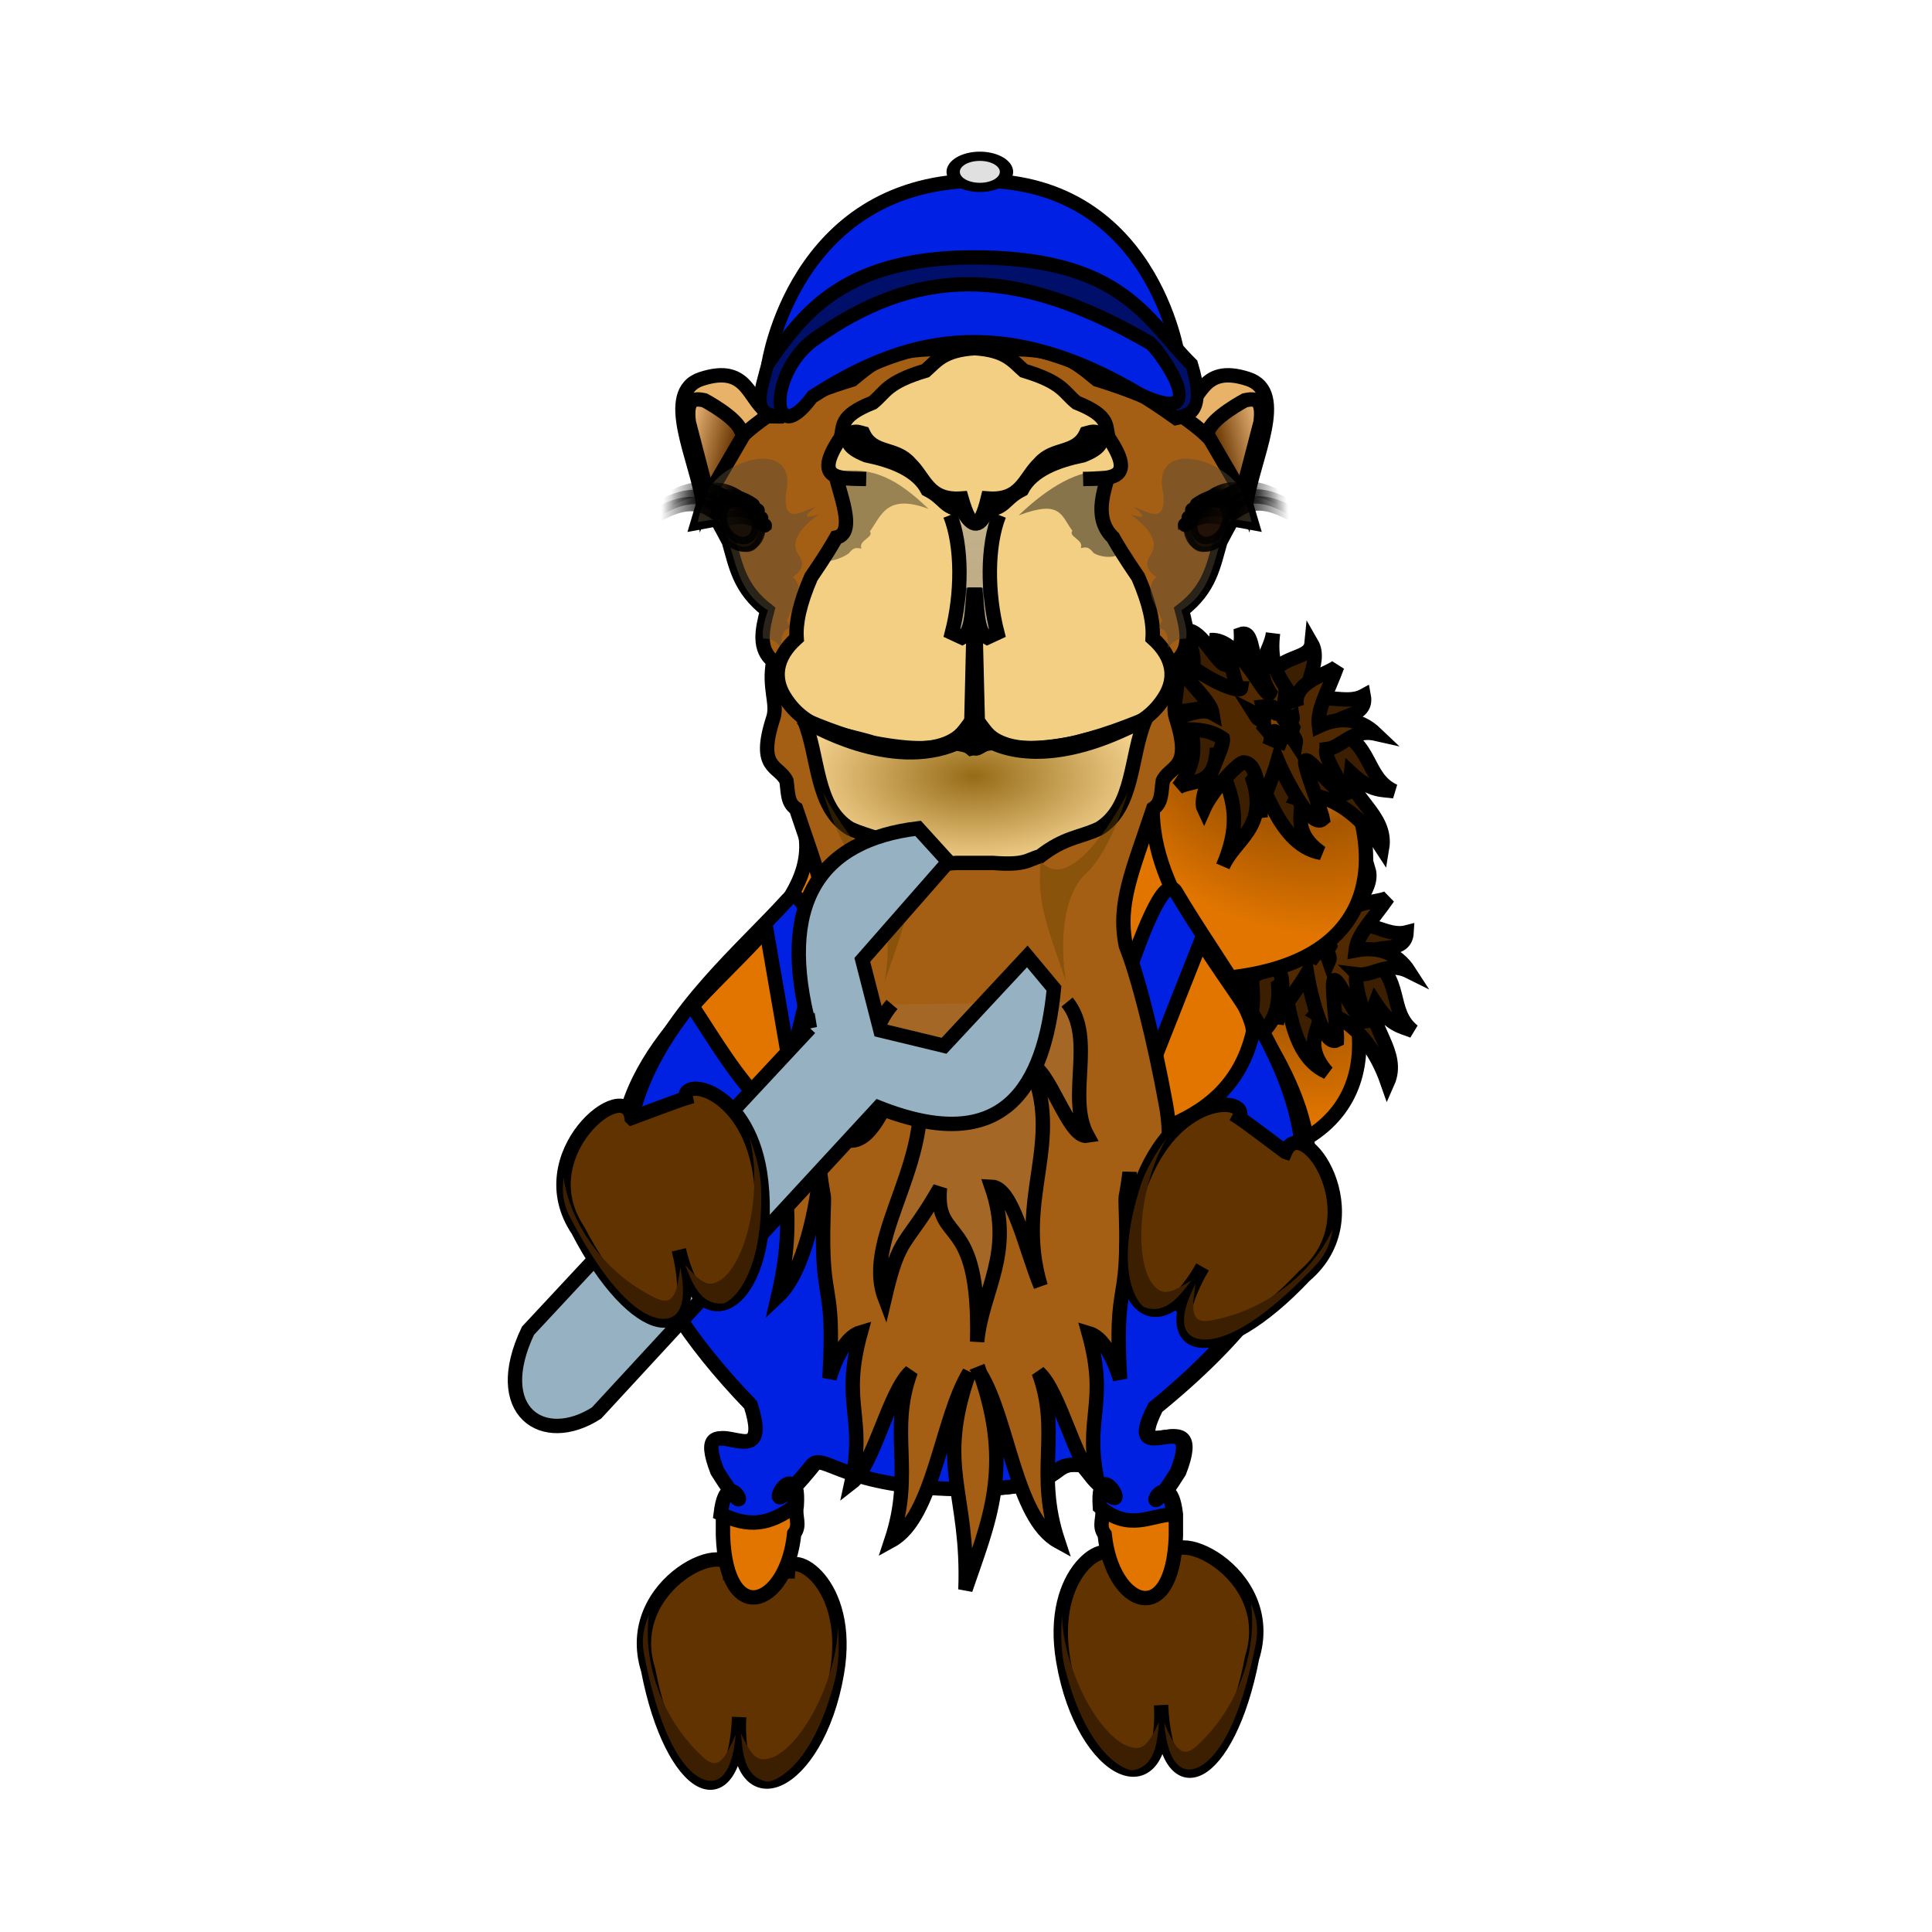 <svg:svg xmlns:dc="http://purl.org/dc/elements/1.1/" xmlns:ns2="http://creativecommons.org/ns#" xmlns:rdf="http://www.w3.org/1999/02/22-rdf-syntax-ns#" xmlns:svg="http://www.w3.org/2000/svg" height="134.354" id="svg2" version="1.1" viewBox="-30.311 -7.808 134.354 134.354" width="134.354">
  <svg:title id="title5247">Camel Comic Worker</svg:title>
  <svg:defs id="defs4">
    <svg:radialGradient cx="761.88" cy="403.82" gradientTransform="matrix(-.034 .041 -.053 -.042 296.65 688.02)" gradientUnits="userSpaceOnUse" id="radialGradient4703" r="256.43">
      <svg:stop id="stop4699" offset="0" stop-color="#ffc17d" />
      <svg:stop id="stop4705" offset=".5" stop-color="#a55600" />
      <svg:stop id="stop4701" offset="1" stop-color="#e17500" />
    </svg:radialGradient>
    <svg:radialGradient cx="761.88" cy="403.82" gradientTransform="matrix(-.034 .041 -.053 -.042 296.18 700.95)" gradientUnits="userSpaceOnUse" id="radialGradient4723" r="256.43">
      <svg:stop id="stop4699-7" offset="0" stop-color="#ffc17d" />
      <svg:stop id="stop4705-2" offset=".5" stop-color="#a55600" />
      <svg:stop id="stop4701-6" offset="1" stop-color="#e17500" />
    </svg:radialGradient>
    <svg:linearGradient gradientTransform="translate(-2.857 13.571)" gradientUnits="userSpaceOnUse" id="linearGradient4826" x1="85.429" x2="23.143" y1="224.15" y2="223.43">
      <svg:stop id="stop4048" offset="0" />
      <svg:stop id="stop4050" offset="1" stop-opacity="0" />
    </svg:linearGradient>
    <svg:linearGradient gradientTransform="translate(5.4961e-8 5.19)" gradientUnits="userSpaceOnUse" id="linearGradient4828" x1="85.429" x2="23.143" y1="224.15" y2="223.43">
      <svg:stop id="stop4048-2" offset="0" />
      <svg:stop id="stop4050-6" offset="1" stop-opacity="0" />
    </svg:linearGradient>
    <svg:linearGradient gradientTransform="translate(9.286 -4.096)" gradientUnits="userSpaceOnUse" id="linearGradient4830" x1="85.429" x2="23.143" y1="224.15" y2="223.43">
      <svg:stop id="stop4048-7" offset="0" />
      <svg:stop id="stop4050-5" offset="1" stop-opacity="0" />
    </svg:linearGradient>
    <svg:linearGradient gradientTransform="translate(26.429 -3.381)" gradientUnits="userSpaceOnUse" id="linearGradient4832" x1="85.429" x2="23.143" y1="224.15" y2="223.43">
      <svg:stop id="stop4048-9" offset="0" />
      <svg:stop id="stop4050-60" offset="1" stop-opacity="0" />
    </svg:linearGradient>
    <svg:linearGradient gradientTransform="translate(42.143 4.476)" gradientUnits="userSpaceOnUse" id="linearGradient4834" x1="85.429" x2="23.143" y1="224.15" y2="223.43">
      <svg:stop id="stop4048-71" offset="0" />
      <svg:stop id="stop4050-8" offset="1" stop-opacity="0" />
    </svg:linearGradient>
    <svg:linearGradient gradientTransform="translate(47.857 10.905)" gradientUnits="userSpaceOnUse" id="linearGradient4836" x1="85.429" x2="23.143" y1="224.15" y2="223.43">
      <svg:stop id="stop4048-3" offset="0" />
      <svg:stop id="stop4050-0" offset="1" stop-opacity="0" />
    </svg:linearGradient>
    <svg:linearGradient gradientTransform="translate(52.143 20.19)" gradientUnits="userSpaceOnUse" id="linearGradient4838" x1="85.429" x2="23.143" y1="224.15" y2="223.43">
      <svg:stop id="stop4048-0" offset="0" />
      <svg:stop id="stop4050-4" offset="1" stop-opacity="0" />
    </svg:linearGradient>
    <svg:linearGradient gradientTransform="translate(56.429 28.762)" gradientUnits="userSpaceOnUse" id="linearGradient4840" x1="85.429" x2="23.143" y1="224.15" y2="223.43">
      <svg:stop id="stop4048-8" offset="0" />
      <svg:stop id="stop4050-7" offset="1" stop-opacity="0" />
    </svg:linearGradient>
    <svg:linearGradient gradientTransform="matrix(.058 0 0 .058 205.38 674.77)" gradientUnits="userSpaceOnUse" id="linearGradient3519" x1="393.82" x2="393.93" y1="510.32" y2="516.6">
      <svg:stop id="stop3916" offset="0" />
      <svg:stop id="stop3918" offset="1" stop-opacity="0" />
    </svg:linearGradient>
    <svg:linearGradient gradientTransform="matrix(.058 0 0 .058 205.38 674.77)" gradientUnits="userSpaceOnUse" id="linearGradient3523" x1="396.27" x2="393.1" y1="36.167" y2="377.6">
      <svg:stop id="stop3886" offset="0" stop-color="#f3cf84" />
      <svg:stop id="stop3892" offset=".562" stop-color="#f3cf84" />
      <svg:stop id="stop3902" offset=".633" stop-color="#929292" stop-opacity=".502" />
      <svg:stop id="stop3888" offset="1" stop-color="#808080" stop-opacity=".488" />
    </svg:linearGradient>
    <svg:radialGradient cx="394.69" cy="519.62" gradientTransform="matrix(.058 0 -0 .03 205.45 690.7)" gradientUnits="userSpaceOnUse" id="radialGradient3535" r="203.97">
      <svg:stop id="stop3906" offset="0" stop-color="#966b17" />
      <svg:stop id="stop3908" offset="1" stop-color="#f2d08c" />
    </svg:radialGradient>
    <svg:linearGradient gradientTransform="matrix(.058 0 0 .058 205.38 674.77)" gradientUnits="userSpaceOnUse" id="linearGradient3540" x1="113.98" x2="57.069" y1="123.5" y2="109.36">
      <svg:stop id="stop3926" offset="0" stop-color="#653300" />
      <svg:stop id="stop3928" offset="1" stop-color="#eeb879" />
    </svg:linearGradient>
    <svg:linearGradient gradientTransform="matrix(-.058 0 0 .058 251.38 674.51)" gradientUnits="userSpaceOnUse" id="linearGradient3543" x1="113.98" x2="57.069" y1="123.5" y2="109.36">
      <svg:stop id="stop3926-9" offset="0" stop-color="#653300" />
      <svg:stop id="stop3928-1" offset="1" stop-color="#eeb879" />
    </svg:linearGradient>
  </svg:defs>
  <svg:g id="layer4" stroke="#000" transform="translate(-190.92 -660.11)">
    <svg:path d="m225.43 731.34 10.614-14.666c4.88-6.464 13.053-5.096 16.982 1.397 3.486 5.763 3.894 14.501-8.645 15.252-5.17 3.113-10.13 11.074-10.224 18.038z" fill="url(#radialGradient4723)" id="path4677-9" />
    <svg:g id="g5110-1" stroke-width="17.244" transform="matrix(.056 .016 -.016 .055 218.08 678.06)">
      <svg:path d="m642.46 442.23c-30.294-3.329-24.605 18.66-66.67-1.01 24.756 36.473 29.949 53.458 70.711 45.457-3.184 30.588 17.568 50.297-12.122 92.934 17.48-10.452 44.121-1.275 44.447-48.487 7.586 44.304 40.543 68.312 12.122 141.42 13.142-33.328 52.618-47.846 32.325-105.06 11.555-16.106 27.519 77.192 84.853 84.853-44.895-29.068-14.269-60.073-32.325-64.65 3.865-8.432 57.966-10.957 105.06 56.569 5.429-40.275-42.807-59.276-40.406-88.893 25.21 22.136 37.502 18.436 52.528 20.203-36.542-15.422-26.72-57.937-76.772-72.731 1.037-18.344 42.685-12.361 36.365-40.406-22.39 13.314-51.837-6.087-64.65 16.162-14.858-18.94 14.846-53.051 0-76.772-1.255 19.668-33.234 14.248-48.487 40.406-26.693-3.664-17.87-55.882-36.365-48.487 1.225 15.257-4.375 32.529-16.162 37.376-10.239 1.988-31.252-42.605-49.497-39.396 9.225 26.734 14.347 42.294 5.051 50.508z" fill="#3c1f00" id="path5081-4" />
      <svg:path d="m810.31 527.89c18.72-2.914 29.685-25.887 58.287-20.483-21.147-18.819-45.383-18.528-68.408-6.767-3.394-19.739 9.047-40.811 19.44-72.497-8.658 9.453-54.487 20.213-46.501 49.921-12.221-26.574-36.118-36.208-31.766-86.825-2.095 23.105-23.222 38.746-1.155 71.327-4.129 12.026-37.939-65.151-73.603-60.49 31.925 10.84 27.037 56.588 38.643 56.479-0.853 5.935-42.919-6.774-82.822-41.407 3.727 26.194 46.01 53.393 49.705 72.392-18.934-9.739-68.081 21.891-77.386 23.263 24.557 3.649 61.398-12.471 90.907 6.734 2.558 11.694-28.473 68.355-19.828 84.926 8.867-22.122 38.071-55.15 45.009-57.199 17.768-0.802 20.674 34.117 23.405 65.393-2.656-12.561 13.394-49.795 17.997-68.746 5.691 12.466 41.974 81.817 56.445 67.883-2.401-11.333-27.603-67.945-23.061-69.583 5.788-2.941 40.242 42.81 50.613 37.78-10.16-15.26-30.07-45.4-25.92-52.1z" fill="#502900" id="path5081-2-2" />
      <svg:path d="m733.2 487.78c-5.079-0.558-4.125 3.128-11.178-0.169 4.151 6.115 5.021 8.963 11.855 7.621-0.534 5.128 2.945 8.433-2.032 15.581 2.931-1.752 7.397-0.214 7.452-8.129 1.272 7.428 6.797 11.453 2.032 23.71 2.203-5.588 8.822-8.022 5.419-17.613 1.937-2.7 4.614 12.942 14.226 14.226-7.527-4.873-2.392-10.072-5.419-10.839 0.648-1.414 9.718-1.837 17.613 9.484 0.91-6.752-7.177-9.938-6.774-14.903 4.227 3.711 6.287 3.091 8.807 3.387-6.126-2.586-4.48-9.713-12.871-12.194 0.174-3.075 7.156-2.072 6.097-6.774-3.754 2.232-8.691-1.02-10.839 2.71-2.491-3.175 2.489-8.894 0-12.871-0.21 3.297-5.572 2.389-8.129 6.774-4.475-0.614-2.996-9.369-6.097-8.129 0.205 2.558-0.734 5.454-2.71 6.266-1.717 0.333-5.239-7.143-8.299-6.605 1.547 4.482 2.405 7.091 0.847 8.468z" fill="#804200" id="path5081-9-0" />
    </svg:g>
    <svg:path d="m225.9 718.41 10.614-14.666c4.88-6.464 13.053-5.096 16.982 1.397 3.486 5.763 3.894 14.501-8.645 15.252-5.17 3.113-10.13 11.074-10.224 18.038z" fill="url(#radialGradient4703)" id="path4677" />
    <svg:g id="g5110" stroke-width="17.244" transform="matrix(.058 .002 -.002 .058 206.92 672.16)">
      <svg:path d="m642.46 442.23c-30.294-3.329-24.605 18.66-66.67-1.01 24.756 36.473 29.949 53.458 70.711 45.457-3.184 30.588 17.568 50.297-12.122 92.934 17.48-10.452 44.121-1.275 44.447-48.487 7.586 44.304 40.543 68.312 12.122 141.42 13.142-33.328 52.618-47.846 32.325-105.06 11.555-16.106 27.519 77.192 84.853 84.853-44.895-29.068-14.269-60.073-32.325-64.65 3.865-8.432 57.966-10.957 105.06 56.569 5.429-40.275-42.807-59.276-40.406-88.893 25.21 22.136 37.502 18.436 52.528 20.203-36.542-15.422-26.72-57.937-76.772-72.731 1.037-18.344 42.685-12.361 36.365-40.406-22.39 13.314-51.837-6.087-64.65 16.162-14.858-18.94 14.846-53.051 0-76.772-1.255 19.668-33.234 14.248-48.487 40.406-26.693-3.664-17.87-55.882-36.365-48.487 1.225 15.257-4.375 32.529-16.162 37.376-10.239 1.988-31.252-42.605-49.497-39.396 9.225 26.734 14.347 42.294 5.051 50.508z" fill="#3c1f00" id="path5081" />
      <svg:path d="m810.31 527.89c18.72-2.914 29.685-25.887 58.287-20.483-21.147-18.819-45.383-18.528-68.408-6.767-3.394-19.739 9.047-40.811 19.44-72.497-8.658 9.453-54.487 20.213-46.501 49.921-12.221-26.574-36.118-36.208-31.766-86.825-2.095 23.105-23.222 38.746-1.155 71.327-4.129 12.026-37.939-65.151-73.603-60.49 31.925 10.84 27.037 56.588 38.643 56.479-0.853 5.935-42.919-6.774-82.822-41.407 3.727 26.194 46.01 53.393 49.705 72.392-18.934-9.739-68.081 21.891-77.386 23.263 24.557 3.649 61.398-12.471 90.907 6.734 2.558 11.694-28.473 68.355-19.828 84.926 8.867-22.122 38.071-55.15 45.009-57.199 17.768-0.802 20.674 34.117 23.405 65.393-2.656-12.561 13.394-49.795 17.997-68.746 5.691 12.466 41.974 81.817 56.445 67.883-2.401-11.333-27.603-67.945-23.061-69.583 5.788-2.941 40.242 42.81 50.613 37.78-10.16-15.26-30.07-45.4-25.92-52.1z" fill="#502900" id="path5081-2" />
      <svg:path d="m733.2 487.78c-5.079-0.558-4.125 3.128-11.178-0.169 4.151 6.115 5.021 8.963 11.855 7.621-0.534 5.128 2.945 8.433-2.032 15.581 2.931-1.752 7.397-0.214 7.452-8.129 1.272 7.428 6.797 11.453 2.032 23.71 2.203-5.588 8.822-8.022 5.419-17.613 1.937-2.7 4.614 12.942 14.226 14.226-7.527-4.873-2.392-10.072-5.419-10.839 0.648-1.414 9.718-1.837 17.613 9.484 0.91-6.752-7.177-9.938-6.774-14.903 4.227 3.711 6.287 3.091 8.807 3.387-6.126-2.586-4.48-9.713-12.871-12.194 0.174-3.075 7.156-2.072 6.097-6.774-3.754 2.232-8.691-1.02-10.839 2.71-2.491-3.175 2.489-8.894 0-12.871-0.21 3.297-5.572 2.389-8.129 6.774-4.475-0.614-2.996-9.369-6.097-8.129 0.205 2.558-0.734 5.454-2.71 6.266-1.717 0.333-5.239-7.143-8.299-6.605 1.547 4.482 2.405 7.091 0.847 8.468z" fill="#804200" id="path5081-9" />
    </svg:g>
  </svg:g>
  <svg:g id="layer2" transform="translate(-190.92 -660.11)">
    <svg:g id="g4953" transform="matrix(.058 0 0 .058 204.43 653.55)">
      <svg:path d="m646.69 1853.2c-8.152-52.412 132.03 7.781 98.995 113.14-28.284 146.81-103.71 186.54-109.1 56.569 6.883 129.37-93.417 85.824-117.18-52.528-19.171-110.99 56.738-150.05 58.589-122.23 7.071 0 68.69 5.051 68.69 5.051z" fill="#613300" id="path4601-2" stroke="#000" stroke-width="17.244" />
      <svg:g fill="#3c1f00" id="g4918-5" stroke-width="14.131" transform="matrix(-1 0 0 1 765.55 -.51)">
        <svg:path d="m21.183 1901.3c-7.064 52.296 11.666 123.1 66.551 172.42 17.378 14.804 25.471-1.601 37.475-28.715-1.906 21.226-7.724 55.489-29.913 55.598-5.732 0.028-50.663-2.082-79.827-150.75-4.294-21.89 0.857-35.77 5.714-48.557z" id="path4898-8" />
        <svg:path d="m247.75 1915.9c-1.367 59.004-38.049 135.54-75.204 155.2-22.189 9.751-27.676-0.085-41.058-27.192 2.125 21.22 3.014 51.913 30.724 57.602 6.388 1.311 53.963-13.157 81.806-121.41 4.695-18.254 5.611-40.306 3.731-64.201z" id="path4898-2-0" />
      </svg:g>
    </svg:g>
    <svg:g id="g4959" stroke-width="14.131" transform="matrix(.058 0 0 .058 204.51 654.31)">
      <svg:g fill="#613300" id="g4623" transform="translate(-12.122 -115.16)">
        <svg:path d="m131.32 1969.6c8.152-52.412-132.03 7.781-98.995 113.14 28.284 146.81 103.71 186.54 109.1 56.569-6.883 129.37 93.417 85.824 117.18-52.528 19.171-110.99-56.738-150.05-58.589-122.23-7.071 0-68.69 5.051-68.69 5.051z" fill="#613300" id="path4601" stroke="#000" stroke-width="17.244" />
      </svg:g>
      <svg:g fill="#3c1f00" id="g4918">
        <svg:path d="m21.183 1901.3c-7.064 52.296 11.666 123.1 66.551 172.42 17.378 14.804 25.471-1.601 37.475-28.715-1.906 21.226-7.724 55.489-29.913 55.598-5.732 0.028-50.663-2.082-79.827-150.75-4.294-21.89 0.857-35.77 5.714-48.557z" id="path4898" />
        <svg:path d="m247.75 1915.9c-1.367 59.004-38.049 135.54-75.204 155.2-22.189 9.751-27.676-0.085-41.058-27.192 2.125 21.22 3.014 51.913 30.724 57.602 6.388 1.311 53.963-13.157 81.806-121.41 4.695-18.254 5.611-40.306 3.731-64.201z" id="path4898-2" />
      </svg:g>
    </svg:g>
    <svg:path d="m240.77 708.79c0.2 12.943 24.252 21.833 0.264 41.378-2.413 4.791 3.618-0.777 1.584 4.482-2.951 4.741-0.736-1.218-0.236 2.955v1.513c-0.225 6.543-4.436 4.947-4.953-0.116-0.464-0.609-0.025-1.178-0.177-1.921-0.306-4.555 3.341 2.784-1.238-2.897-2.866-0.337-0.465 1.733-8.498 1.65s-9.423-2.496-10.263-1.699c-4.58 5.68-0.933-1.659-1.238 2.897-0.152 0.743 0.287 1.312-0.177 1.921-0.517 5.064-4.729 6.66-4.953 0.116v-1.513c0.5-4.173 2.715 1.786-0.236-2.955-2.035-5.259 4.139 1.022 2.315-4.625-24.647-25.514 8.384-29.998 3.15-41.235" fill="#e17500" id="path4646-0" stroke="#000" />
  </svg:g>
  <svg:g id="layer3" transform="translate(-190.92 -660.11)">
    <svg:path d="m223.53 733.79c-8.778-0.963-11.74-6.95-14.761-11.49-0.083-0.124 4.407-4.718 5.127-5.392l2.563 14.849c-1.43 6.873 4.006 2.324 2.591 0.602 1.471 3.158-1.229-20.203-3.673-17.495-6.252 6.928-20.29 16.787-2.57 35.131 1.824 5.647-4.349-0.634-2.315 4.625 2.951 4.741 0.736-1.218 0.236 2.955 1.944 0.98 3.399 0.757 5.13-0.524 0.306-4.555-3.341 2.784 1.238-2.897 0.84-0.797 2.23 1.617 10.263 1.699 8.033 0.082 5.632-1.987 8.498-1.65 4.58 5.68 0.933-1.659 1.238 2.897 2.087 1.773 3.645 0.491 5.13 0.524-0.5-4.173-2.715 1.786 0.236-2.955 2.035-5.259-3.996 0.309-1.584-4.482 18.612-15.163 7.624-25.485 1.508-35.859-1.585-2.688-6.676 17.182-7.251 18.523-0.146 3.383 4.789 2.956 3.422-1.004l5.657-14.319c1.045 1.647 3.55 5.106 3.535 6.541-1.773 7.587-9.925 7.165-14.496 9.281" fill="#0021e1" id="path4646-0-2" stroke="#000" />
    <svg:path d="m228.77 747.8c1.966 3.181 2.463 10.076 5.425 11.698-1.617-4.883 0.202-7.535-1.356-11.756 1.518 1.348 2.599 6.564 4.128 7.741-1.026-4.675 0.748-5.431-0.649-10.476 0.891 0.259 1.605 1.391 2.182 3.201-0.415-7.114 0.624-4.771 0.413-11.407-0.058-1.808-0.054-0.652 0.249-2.963 0.176 2.189 1.057 6.927 2.909 8.666-1.629-7.012 0.459-8.758-0.379-13.376-0.816-4.497-1.948-8.96-2.791-11.058-0.594-2.959 0.456-5.169 1.905-9.539 0.634-0.401 0.549-1.228 0.667-1.934 0.546-1.105 2.08-0.776 0.917-4.362-0.33-1.019 0.346-2.071 0-3.951 1.05-0.834 0.787-2.166 0.417-3.539 1.966-1.515 2.194-3.153 2.668-4.774l0.834-1.564 1.334 0.247-0.417-1.399-1.084-2.551c-1.262-2.003-2.763-4.006-9.256-6.008-1.411-1.145-2.564-2.401-7.422-2.058-0.908-0.281-1.559-0.18-2.156 0-4.857-0.343-6.01 0.913-7.422 2.058-6.493 2.003-7.995 4.006-9.256 6.008l-1.084 2.551-0.417 1.399 1.334-0.247 0.834 1.564c0.475 1.621 0.702 3.258 2.668 4.774-0.37 1.373-0.633 2.705 0.417 3.539-0.346 1.879 0.33 2.931 0 3.951-1.163 3.586 0.371 3.257 0.917 4.362 0.118 0.706 0.033 1.534 0.667 1.934 1.449 4.37 2.499 6.58 1.914 9.509-0.834 2.07-1.966 6.532-2.782 11.029-0.838 4.618 1.25 6.364-0.379 13.376 1.851-1.739 2.732-6.477 2.909-8.666 0.303 2.311 0.306 1.155 0.249 2.963-0.212 6.636 0.828 4.293 0.413 11.407 0.577-1.81 1.291-2.942 2.182-3.201-1.396 5.045 0.378 5.801-0.649 10.476 1.529-1.177 2.61-6.393 4.128-7.741-1.558 4.221 0.26 6.874-1.356 11.756 2.962-1.623 3.459-8.517 5.425-11.698-2.34 6.632-0.017 8.254-0.273 15.103 1.573-4.638 3.364-8.412 1.025-15.045z" fill="#a55f14" id="path4417-3" stroke="#000" />
    <svg:g id="g4313">
      <svg:path d="m247.02 686.72-2.712-4.656c0.598-1.244 1.654-1.584 2.535-2.27 1.408-0.477 2.001 0.547 1.533 1.921z" fill="url(#linearGradient3543)" id="path3922-6" stroke="#000" />
      <svg:path d="m209.74 686.98 2.712-4.656c-0.598-1.244-1.654-1.584-2.535-2.27-1.408-0.477-2.001 0.547-1.533 1.921z" fill="url(#linearGradient3540)" id="path3922" stroke="#000" />
      <svg:path d="m209.51 687.38c-0.435-3.141-2.939-7.81-0.125-8.725 3.386-1.101 3.226 1.679 4.795 2.428-0.886 0.616-1.486 1.097-2.043 1.605 0.385-0.864-1.929-2.222-2.543-2.551-0.666-0.132-1.29-0.174-1.084 1.523l1.292 4.98z" fill="#e9b269" id="path2999" stroke="#000" />
      <svg:path d="m227.14 712.31c-2.365 0.187-2.433-0.238-3.294-0.453-1.736-1.355-2.752-1.29-4.128-1.934-2.448-1.504-2.14-5.048-3.21-7.572 3.413 1.54 7.216 2.516 10.424 1.564 0.705-0.12 1.027 0.043 1.292 0.247h0.321c0.266-0.204 0.588-0.367 1.292-0.247 3.208 0.952 7.01-0.024 10.424-1.564-1.07 2.524-0.762 6.068-3.21 7.572-1.376 0.645-2.392 0.579-4.128 1.934-0.86 0.214-0.928 0.64-3.294 0.453z" fill="url(#radialGradient3535)" id="path3007" stroke="#000" />
      <svg:path d="m209.92 686.26c1.429-2.26 6.235-3.353 5.337 0.412-0.173 2.157 1.098 1.204 2.085 0.864-1.05 0.828-0.616 0.795 0.208 0.535-1.584 1.143-1.974 2.108-1.334 2.922 0.415 0.69-0.002 1.073-0.459 1.44 0.964 0.931-0.061 2.014-0.417 3.045l0.25 0.494c-0.602 0.078-0.685 0.668-0.625 1.399-0.295-0.3-0.47-0.671-1.292-0.658-0.099-0.52 0.105-1.24 0.334-1.975-2.709-1.637-2.174-4.903-3.544-6.338l-1.334 0.206c0.153-0.731 0.414-1.418 0.792-2.346z" fill="#5a4b37" fill-opacity=".466" id="path3781" />
      <svg:path d="m218.73 684.89c-0.29 0.621 1.713 4.437 0.031 4.792-0.333 0.589-0.759 1.301-1.751 2.757-0.818 1.891-1.07 3.224-1.001 4.239-1.584 1.419-1.567 2.887-0.876 4.033 1.522 2.523 4.088 2.565 6.212 3.251 5.681 1.075 5.884-0.431 6.88-1.564l0.292-8.725h-0.262l0.292 8.725c0.995 1.133 1.199 2.638 6.88 1.564 2.125-0.686 4.691-0.728 6.212-3.251 0.691-1.146 0.708-2.614-0.876-4.033 0.07-1.015-0.182-2.347-1.001-4.239-0.992-1.456-1.418-2.168-1.751-2.757-1.804-1.718 0.097-4.57-0.462-4.522" fill="#f3cf84" id="path3005" stroke="#000" />
      <svg:path d="m210.76 688.03c0.281-1.091 1.291-0.944 1.939-0.453 0.382 0.258 0.771 1.308 0.646 1.708-0.218 0.904-0.806 1.471-2.085 0.597l0.208 0.494c1.635 0.812 1.912-0.107 2.252-0.947 0.181-0.276 0.361-0.28 0.542-0.288l0.021-0.226-0.354-0.103-0.709-1.358c-0.252-0.477-2.297-1.058-2.877 0-0.022 0.33-0.172 1.202 0.417 0.576z" fill-opacity=".668" id="path3009" />
      <svg:path d="m127.86 253.26c0 11.933-8.235 21.607-18.393 21.607s-18.393-9.674-18.393-21.607 8.235-21.607 18.393-21.607 18.393 9.674 18.393 21.607z" id="path3779" opacity=".806" stroke="#000" stroke-linecap="round" stroke-width="13.873" transform="matrix(.057 -.038 .039 .065 195.91 676.28)" />
      <svg:path d="m247.27 687.38c0.435-3.141 2.939-7.81 0.125-8.725-3.386-1.101-3.226 1.679-4.795 2.428 0.886 0.616 1.486 1.097 2.043 1.605-0.385-0.864 1.929-2.222 2.543-2.551 0.666-0.132 1.29-0.174 1.084 1.523l-1.292 4.98z" fill="#e9b269" id="path2999-1" stroke="#000" />
      <svg:path d="m246.85 686.26c-1.429-2.26-6.235-3.353-5.337 0.412 0.173 2.157-1.098 1.204-2.085 0.864 1.05 0.828 0.616 0.795-0.208 0.535 1.584 1.143 1.974 2.108 1.334 2.922-0.415 0.69 0.002 1.073 0.459 1.44-0.964 0.931 0.061 2.014 0.417 3.045l-0.25 0.494c0.602 0.078 0.685 0.668 0.625 1.399 0.295-0.3 0.47-0.671 1.292-0.658 0.099-0.52-0.105-1.24-0.334-1.975 2.709-1.637 2.174-4.903 3.544-6.338l1.334 0.206c-0.153-0.731-0.414-1.418-0.792-2.346z" fill="#5a4b37" fill-opacity=".466" id="path3781-1" />
      <svg:path d="m246.02 688.03c-0.281-1.091-1.291-0.944-1.939-0.453-0.382 0.258-0.771 1.308-0.646 1.708 0.218 0.904 0.806 1.471 2.085 0.597l-0.208 0.494c-1.635 0.812-1.912-0.107-2.252-0.947-0.181-0.276-0.361-0.28-0.542-0.288l-0.021-0.226 0.354-0.103 0.709-1.358c0.252-0.477 2.297-1.058 2.877 0 0.022 0.33 0.172 1.202-0.417 0.576z" fill-opacity=".548" id="path3009-9" />
      <svg:path d="m127.86 253.26c0 11.933-8.235 21.607-18.393 21.607s-18.393-9.674-18.393-21.607 8.235-21.607 18.393-21.607 18.393 9.674 18.393 21.607z" fill="#0b0000" id="path3779-0" opacity=".806" stroke="#000" stroke-linecap="round" stroke-width="13.873" transform="matrix(-.057 -.038 -.039 .065 260.86 676.28)" />
      <svg:path d="m230.09 688.12c-0.86 2.159-0.822 5.482-0.125 8.19l-0.709 0.329c-0.786-0.434-0.628-2.259-0.869-3.38-0.241 1.12-0.083 2.946-0.869 3.38l-0.709-0.329c0.697-2.708 0.735-6.03-0.125-8.19m-5.837-2.51c-1.738-0.046-3.817 0.177-1.793-2.84 0.297-0.78-0.219-1.484 2.252-2.469 0.899-0.723 0.933-1.399 3.669-2.222 0.751-0.658 1.231-1.428 3.413-1.564 2.182 0.136 2.662 0.905 3.413 1.564 2.736 0.824 2.771 1.499 3.669 2.222 2.471 0.985 1.955 1.689 2.252 2.469 2.024 3.017-0.055 2.793-1.793 2.84" fill="url(#linearGradient3523)" id="path3003" stroke="#000" />
      <svg:path d="m227.52 687.75c-1.27-0.102-1.182-0.768-2.418-1.399-0.716-1.358-2.428-2.014-4.253-2.387-1.311-0.525-1.279-0.94-1.292-1.358 0.439-0.439 0.751-0.248 1.084-0.165 0.688 1.474 2.259 0.93 3.252 2.099 1.041 0.985 1.252 2.603 3.586 2.428 0.69 2.399 1.29 2.177 1.822 0 2.334 0.175 2.545-1.444 3.586-2.428 0.993-1.169 2.564-0.625 3.252-2.099 0.333-0.084 0.645-0.275 1.084 0.165-0.013 0.418 0.019 0.833-1.292 1.358-1.825 0.373-3.537 1.029-4.253 2.387-1.236 0.631-1.148 1.297-2.418 1.399-0.58 1.488-1.159 1.058-1.739 0z" id="path3001" stroke="#000" />
      <svg:path d="m216.4 702.29c0.572 0.413 6.178 3.657 10.693 1.715 0.372 0.07 0.762 0.093 1.061 0.349 0.215-0.052 0.257 0.041 0.428-0.023 0.247-0.093 0.462-0.357 1.094-0.347 2.031 0.902 5.513 1.061 10.565-1.668-3.308 1.377-9.932 3.704-11.637 0.089l-0.226-9.186-0.218 9.178c-2.063 4.352-11.13 0.147-11.762-0.109z" fill="url(#linearGradient3519)" id="path3912" stroke="#000" />
      <svg:g fill="none" id="g4190" stroke-linecap="round" stroke-width="17.244" transform="matrix(.058 0 0 .058 205.38 674.77)">
        <svg:path d="m85.714 227.36c-15.755-10.84-33.019-17.12-67.143 1.43" id="path4044" stroke="url(#linearGradient4826)" />
        <svg:path d="m88.571 218.98c-15.755-10.84-33.019-17.12-67.142 1.43" id="path4044-8" stroke="url(#linearGradient4828)" />
        <svg:path d="m97.857 209.7c-15.755-10.84-33.019-17.13-67.143 1.42" id="path4044-5" stroke="url(#linearGradient4830)" />
        <svg:path d="m115 210.41c-15.756-10.84-33.019-17.12-67.143 1.43" id="path4044-0" stroke="url(#linearGradient4832)" />
        <svg:path d="m130.71 218.27c-15.756-10.839-33.019-17.122-67.143 1.429" id="path4044-7" stroke="url(#linearGradient4834)" />
        <svg:path d="m136.43 224.7c-15.756-10.839-33.019-17.122-67.143 1.429" id="path4044-88" stroke="url(#linearGradient4836)" />
        <svg:path d="m140.71 233.98c-15.756-10.839-33.019-17.122-67.143 1.429" id="path4044-89" stroke="url(#linearGradient4838)" />
        <svg:path d="m145 242.55c-15.76-10.84-33.02-17.12-67.143 1.43" id="path4044-3" stroke="url(#linearGradient4840)" />
      </svg:g>
      <svg:g fill="none" id="g4190-7" stroke-linecap="round" stroke-width="17.244" transform="matrix(-.058 0 0 .058 251.43 674.73)">
        <svg:path d="m85.714 227.36c-15.755-10.84-33.019-17.12-67.143 1.43" id="path4044-4" stroke="url(#linearGradient4826)" />
        <svg:path d="m88.571 218.98c-15.755-10.84-33.019-17.12-67.142 1.43" id="path4044-8-2" stroke="url(#linearGradient4828)" />
        <svg:path d="m97.857 209.7c-15.755-10.84-33.019-17.13-67.143 1.42" id="path4044-5-0" stroke="url(#linearGradient4830)" />
        <svg:path d="m115 210.41c-15.756-10.84-33.019-17.12-67.143 1.43" id="path4044-0-9" stroke="url(#linearGradient4832)" />
        <svg:path d="m130.71 218.27c-15.756-10.839-33.019-17.122-67.143 1.429" id="path4044-7-9" stroke="url(#linearGradient4834)" />
        <svg:path d="m136.43 224.7c-15.756-10.839-33.019-17.122-67.143 1.429" id="path4044-88-6" stroke="url(#linearGradient4836)" />
        <svg:path d="m140.71 233.98c-15.756-10.839-33.019-17.122-67.143 1.429" id="path4044-89-7" stroke="url(#linearGradient4838)" />
        <svg:path d="m145 242.55c-15.76-10.84-33.02-17.12-67.143 1.43" id="path4044-3-8" stroke="url(#linearGradient4840)" />
      </svg:g>
      <svg:path d="m218.75 685.1c2.638-0.407 4.348 0.6 6.437 2.594-2.92-1.094-3.286 0.46-4.086 1.564 0.315 0.398-0.831 0.631-0.584 1.193-0.266-0.02-0.505-0.171-0.876 0.329-0.367 0.29-1.472 0.707-1.774 0.466-0.052-0.041 1.16-2.535 1.232-2.606 0.132-0.455-0.105-1.047-0.277-1.402z" fill-opacity=".371" id="path3783" />
      <svg:path d="m237.55 685.05c-1.94-0.121-4.01 1.095-6.099 3.089 2.92-1.094 2.932-0.026 3.732 1.078-0.315 0.398 0.831 0.631 0.584 1.193 0.266-0.02 0.505-0.171 0.876 0.329 0.367 0.29 1.339 0.397 1.642 0.157 0.052-0.041-1.028-2.226-1.1-2.297-0.132-0.455-0.248-1.003-0.077-1.358z" fill-opacity=".438" id="path3783-7" />
    </svg:g>
    <svg:path d="m217.85 707.42c0.864 1.657 3.995 7.056 6.043 4.774 0.298 2.958-0.458 4.51-1.863 8.691 0.157-0.09 1.085-5.651-1.296-7.86-1.74-1.615-2.884-5.605-2.884-5.605z" fill="#640" fill-opacity=".431" id="path4455" />
    <svg:path d="m239.03 707.43c-0.864 1.657-3.995 7.056-6.043 4.774-0.298 2.958 0.458 4.51 1.863 8.691-0.157-0.09-1.085-5.651 1.296-7.86 1.74-1.615 2.884-5.605 2.884-5.605z" fill="#640" fill-opacity=".431" id="path4455-3" />
    <svg:path d="m222.64 722.15c-2.504 2.967-0.774 6.656-3.002 9.465 2.045 0.241 2.943-4.397 4.586-5.35 1.892 6.401-3.765 11.848-2.085 16.297 1.064-4.537 1.381-3.398 3.836-7.654-0.371 4.088 2.813 1.522 2.585 10.7 0.339-3.591 2.603-6.127 1.001-10.782 1.489 0.065 2.33 4.282 3.419 6.914-1.848-6.188 1.712-10.079-0.75-15.391 1.334 0.128 2.668 5.174 4.003 4.938-1.485-2.7 0.618-6.779-1.418-9.301" fill="#a46726" id="path5243" stroke="#000" />
    <svg:g id="g3982" stroke="#000" transform="matrix(.887 0 0 .993 25.807 4.318)">
      <svg:path d="m15.5 5.125c9.879-2.344 20.378-3.139 32.25-0.5 0 0-2.049-12.691-16.125-12.375-14.076 0.316-16.125 12.875-16.125 12.875z" fill="#0021e3" id="path3978" stroke-width="1px" transform="translate(196.66 672.96)" />
      <svg:path d="m16.75 8.75c-2.697 0.16-1.759-1.861-1.25-3.625 2.755-3.566 6.053-7.718 17-7.5 10.947 0.218 12.765 4.425 16.25 7.5 1.068 3.159-0.029 3.534-1.25 3.75-9.691-6.195-19.733-8.52-30.75-0.125z" fill="#000f69" id="path3976" stroke-width="1px" transform="translate(196.66 672.96)" />
      <svg:path d="m19 7.375c6.891-3.946 14.567-6.083 25.75-0.125 5.684 2.384 1.811-2.771 0.75-3.625-10.786-5.592-18.423-5.323-26.375-0.25-3.664 2.401-3.362 7.918-0.125 4z" fill="#0021e1" id="path3974" stroke-width="1px" transform="translate(196.66 672.96)" />
      <svg:path d="m35-7.312c0 0.932-0.895 1.688-2 1.688s-2-0.756-2-1.688 0.895-1.688 2-1.688 2 0.756 2 1.688z" fill="#e0e0e0" id="path3980" stroke-linecap="round" transform="matrix(1.045 0 0 .646 194.31 669.31)" />
    </svg:g>
    <svg:path d="m216.93 723.8-19.604 21.043c-2.671 5.61 1.053 8.107 4.767 5.722l19.609-21.249c8.787 3.482 11.532-1.477 12.201-8.279l-1.854-2.225-5.788 6.213-4.427-1.069-1.258-4.904 5.986-6.826-2.11-2.32c-6.864 0.824-9.838 5.191-7.522 13.895z" fill="#95b1c2" id="path3988" stroke="#000" stroke-width="1px" />
  </svg:g>
  <svg:g id="layer5" transform="translate(-190.92 -660.11)">
    <svg:g id="g4959-6" stroke-width="14.131" transform="matrix(.056 -.016 .016 .055 168.19 629.96)">
      <svg:g fill="#613300" id="g4623-3" transform="translate(-12.122 -115.16)">
        <svg:path d="m131.32 1969.6c8.152-52.412-132.03 7.781-98.995 113.14 28.284 146.81 103.71 186.54 109.1 56.569-6.883 129.37 93.417 85.824 117.18-52.528 19.171-110.99-56.738-150.05-58.589-122.23-7.071 0-68.69 5.051-68.69 5.051z" fill="#613300" id="path4601-0" stroke="#000" stroke-width="17.244" />
      </svg:g>
      <svg:g fill="#3c1f00" id="g4918-2">
        <svg:path d="m21.183 1901.3c-7.064 52.296 11.666 123.1 66.551 172.42 17.378 14.804 25.471-1.601 37.475-28.715-1.906 21.226-7.724 55.489-29.913 55.598-5.732 0.028-50.663-2.082-79.827-150.75-4.294-21.89 0.857-35.77 5.714-48.557z" id="path4898-1" />
        <svg:path d="m247.75 1915.9c-1.367 59.004-38.049 135.54-75.204 155.2-22.189 9.751-27.676-0.085-41.058-27.192 2.125 21.22 3.014 51.913 30.724 57.602 6.388 1.311 53.963-13.157 81.806-121.41 4.695-18.254 5.611-40.306 3.731-64.201z" id="path4898-2-3" />
      </svg:g>
    </svg:g>
    <svg:g id="g4953-8" transform="matrix(.049 .031 -.031 .049 275.75 621.55)">
      <svg:path d="m646.69 1853.2c-8.152-52.412 132.03 7.781 98.995 113.14-28.284 146.81-103.71 186.54-109.1 56.569 6.883 129.37-93.417 85.824-117.18-52.528-19.171-110.99 56.738-150.05 58.589-122.23 7.071 0 68.69 5.051 68.69 5.051z" fill="#613300" id="path4601-2-2" stroke="#000" stroke-width="17.244" />
      <svg:g fill="#3c1f00" id="g4918-5-4" stroke-width="14.131" transform="matrix(-1 0 0 1 765.55 -.51)">
        <svg:path d="m21.183 1901.3c-7.064 52.296 11.666 123.1 66.551 172.42 17.378 14.804 25.471-1.601 37.475-28.715-1.906 21.226-7.724 55.489-29.913 55.598-5.732 0.028-50.663-2.082-79.827-150.75-4.294-21.89 0.857-35.77 5.714-48.557z" id="path4898-8-1" />
        <svg:path d="m247.75 1915.9c-1.367 59.004-38.049 135.54-75.204 155.2-22.189 9.751-27.676-0.085-41.058-27.192 2.125 21.22 3.014 51.913 30.724 57.602 6.388 1.311 53.963-13.157 81.806-121.41 4.695-18.254 5.611-40.306 3.731-64.201z" id="path4898-2-0-8" />
      </svg:g>
    </svg:g>
  </svg:g>
</svg:svg>